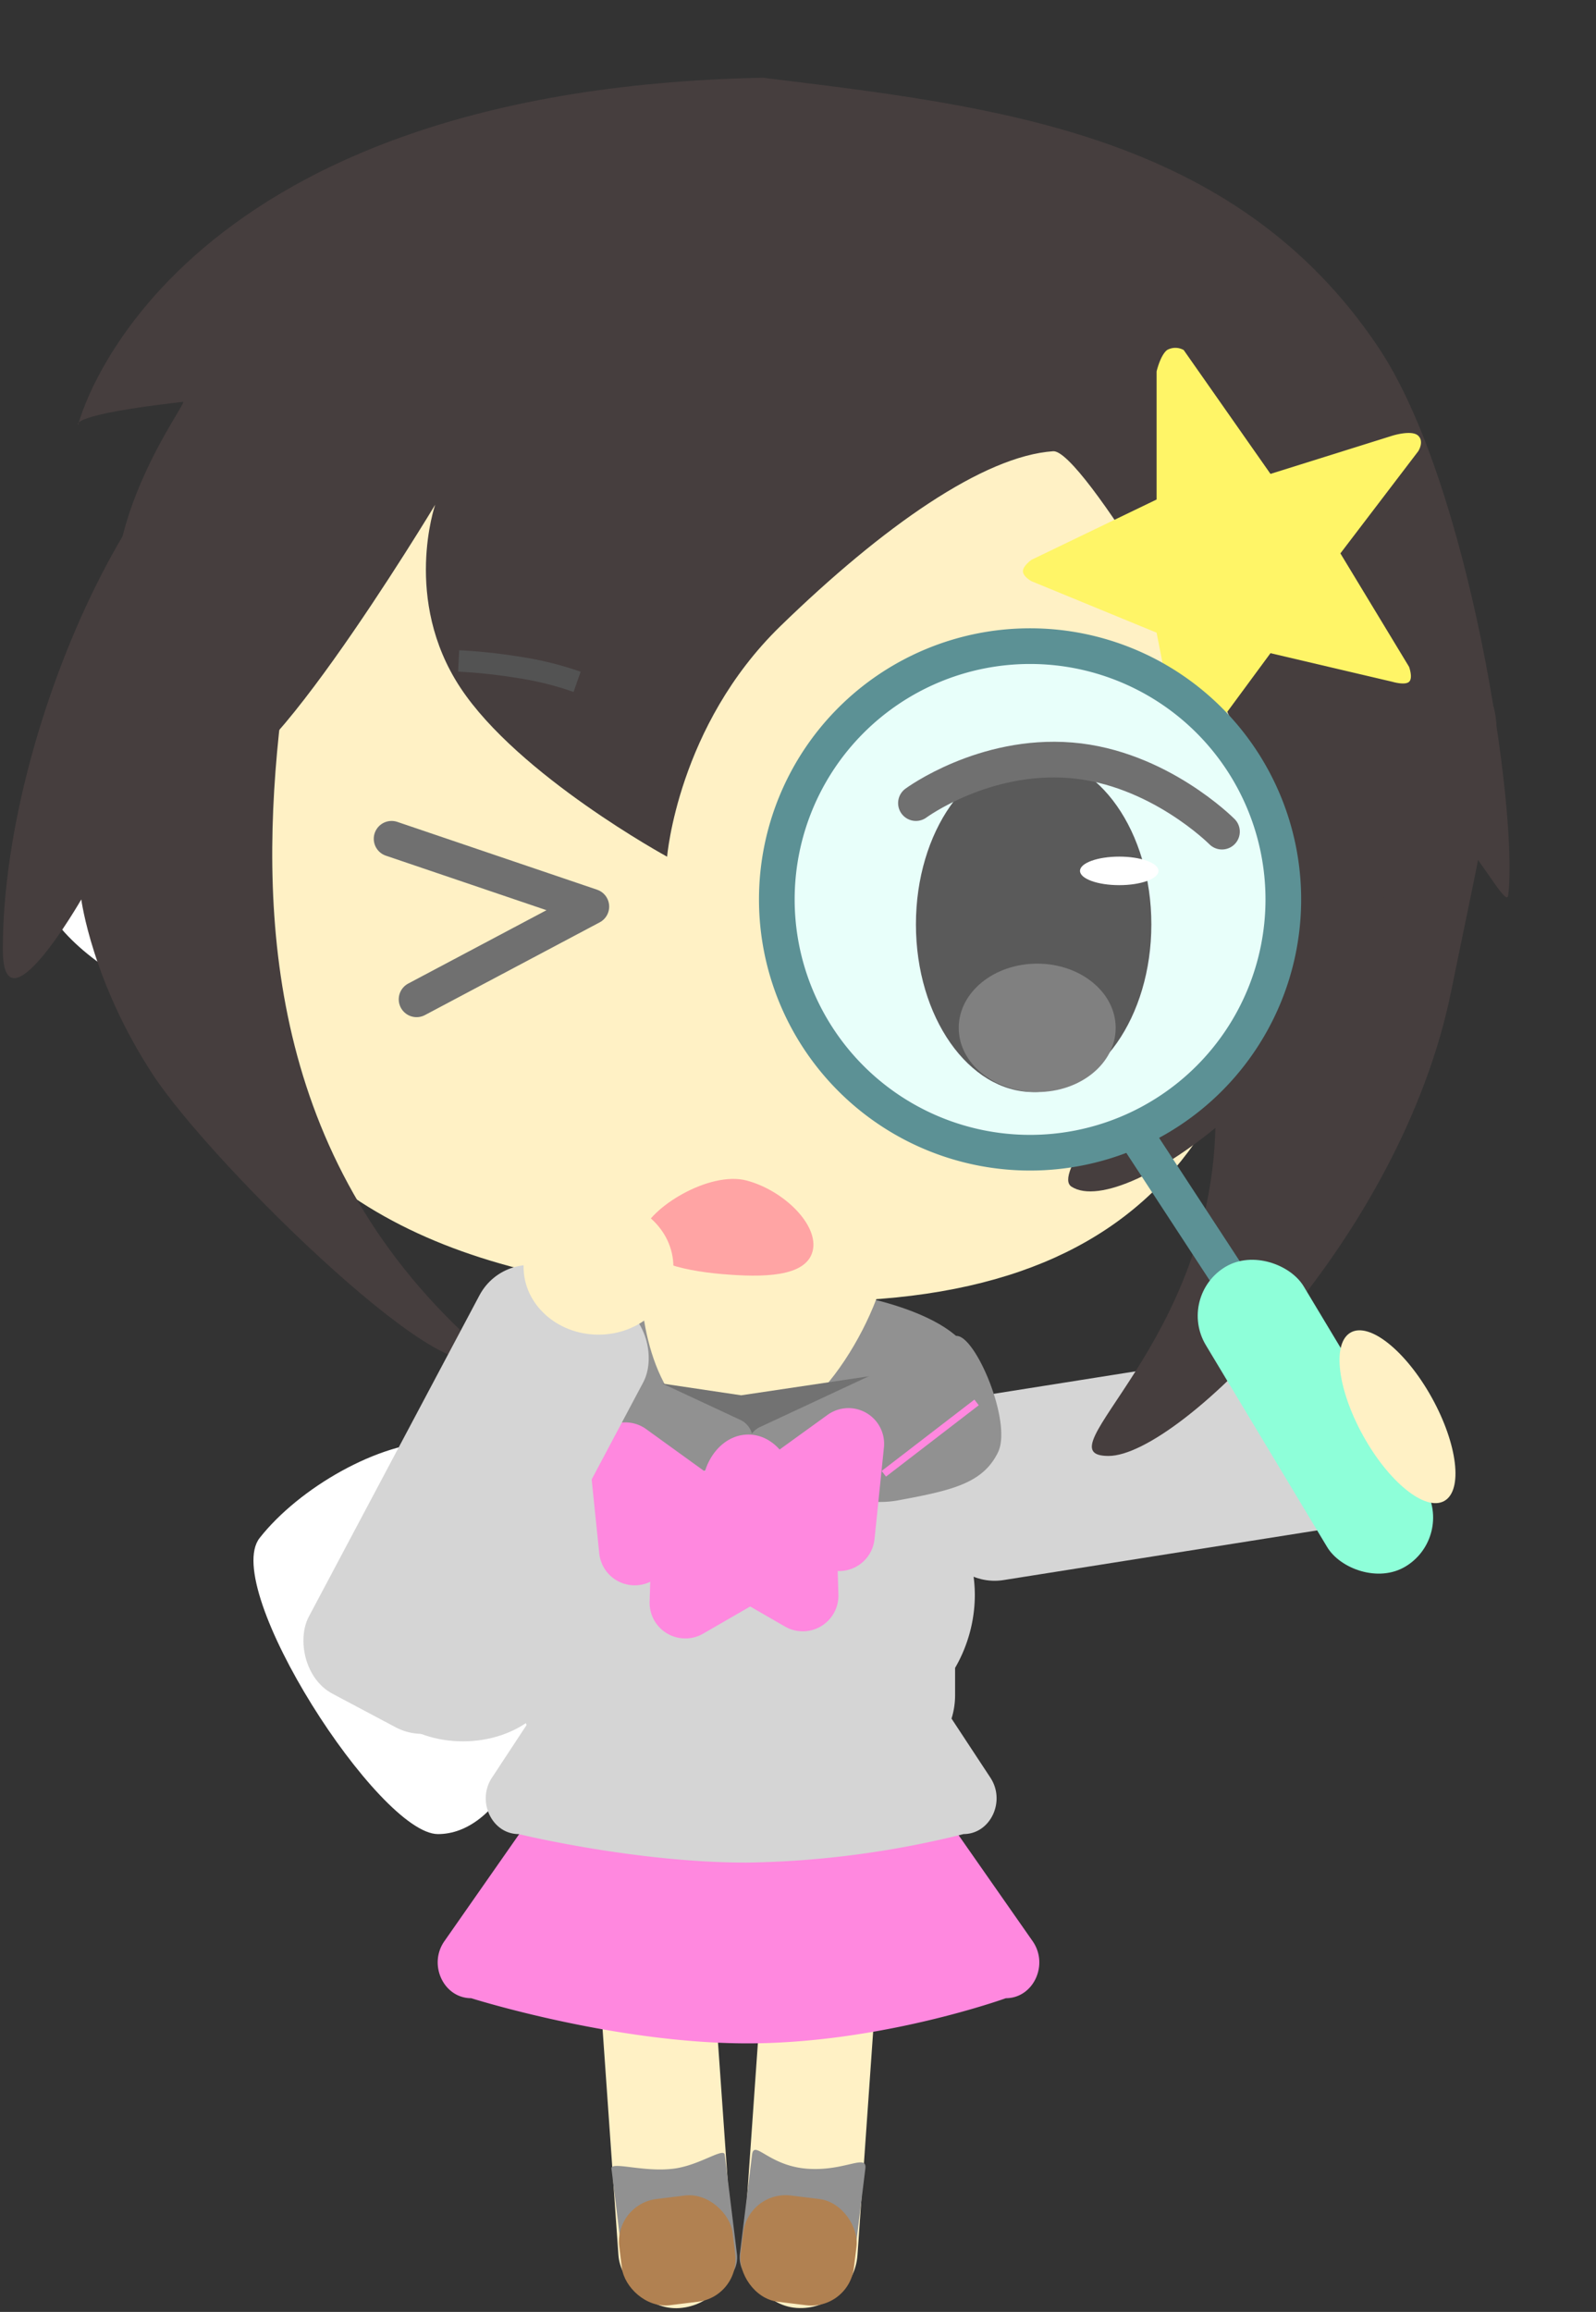 <svg xmlns="http://www.w3.org/2000/svg" width="223.725" height="324.034" viewBox="0 0 223.725 324.034"><rect x="0" y="0" width="223.725" height="324.034" fill="#333333" stroke="none"/><g id="グループ_84" data-name="グループ 84" transform="translate(-775.606 -115.939)"><rect id="長方形_26" width="16" height="51" fill="#fff1c5" data-name="長方形 26" rx="8" transform="matrix(-0.998, -0.07, 0.07, -0.998, 895.248, 439.973)"/><ellipse id="楕円形_24" cx="32.5" cy="11.5" fill="#919191" data-name="楕円形 24" rx="32.5" ry="11.5" transform="translate(847 296)"/><rect id="長方形_25" width="16" height="51" fill="#fff1c5" data-name="長方形 25" rx="8" transform="matrix(0.998, -0.07, 0.07, 0.998, 859.287, 389.097)"/><rect id="長方形_24" width="26" height="61" fill="#d5d5d5" data-name="長方形 24" rx="8" transform="translate(908.389 338.648) rotate(-99)"/><path id="パス_61" fill="#ff88df" d="M43.38,5.37a4.507,4.507,0,0,1,7.5,0l37.48,53.64c2.3,3.3.1,7.99-3.752,7.99,0,0-17.492,6.333-36.232,6.333S9.651,67,9.651,67C5.8,67,3.595,62.307,5.9,59.01Z" data-name="パス 61" transform="translate(832 329)"/><path id="パス_57" fill="#fff1c5" d="M20.5,0C31.822,0,41-8.851,41-2.5S31.822,23,20.5,23,6.5,8.25,6.5,2.5,9.178,0,20.5,0Z" data-name="パス 57" transform="translate(859 294)"/><g id="グループ_83" data-name="グループ 83"><g id="グループ_31" data-name="グループ 31"><g id="グループ_30" data-name="グループ 30" transform="translate(0 4)"><g id="グループ_29" data-name="グループ 29" transform="translate(15)"><g id="グループ_22" data-name="グループ 22" transform="translate(760.606 111.939)"><path id="パス_5" fill="#fff" d="M24,0C37.255,0,48,11.193,48,25s1.255,24-12,24S0,38.807,0,25,10.745,0,24,0Z" data-name="パス 5" transform="translate(4.394 95.061)"/><path id="パス_4" fill="#fff1c5" d="M97.749,0C206.723,11.257,166.5,89.431,166.5,90.99c0,45.849-14.766,75.043-68.752,75.043-38.059,0-64.459-6.562-80.749-33.77C10.389,121.224,0,96.543,0,83.017,0,37.168,43.764,0,97.749,0Z" data-name="パス 4" transform="translate(17.392 12.963) rotate(2)"/><path id="パス_7" fill="#463e3e" d="M38-26C56.5-26,7,57,65,108c-2,9-37.5-25.5-46-38.5S9,45,9,45-2,64.14-2,52C-2,19.967,19.5-26,38-26Z" data-name="パス 7" transform="translate(2.394 81.061)"/><path id="パス_8" fill="#463e3e" d="M33-3.667c9.941,0,7,9.333,0,43.667s-38.059,65-48,65S0,89.256,0,57.5,23.059-3.667,33-3.667Z" data-name="パス 8" transform="translate(170.394 99.061)"/><path id="パス_6" fill="#463e3e" d="M89.383,0c32.586,0,66.532-.51,90.269,27,15.005,17.39,27.411,62.123,27.411,74,0,3.2-13.933-20.052-16.069-4-4.03,30.29-31.711,55.842-39.7,52-5.463-2.628,27.7-42.131,17.014-63-4.685-9.154-28.2-39.757-32.138-39-9.6,1.847-22.41,13.372-34.973,29s-11.815,34-11.815,34-22.095-8.75-31.665-20S51.1,65,51.1,65s-21.737,48.684-26.466,40c-31.192-15-9.153-50.3-10.4-50C-1.722,58.826.059,60,.059,60S5.731,12,89.383,0Z" data-name="パス 6" transform="translate(18.205 0) rotate(7)"/><g id="グループ_19" data-name="グループ 19" transform="translate(53.24 121.371) rotate(14)"><path id="パス_10" fill="none" stroke="#707070" stroke-linecap="round" stroke-linejoin="round" stroke-width="5" d="M35.984,9.347,6.517,6.9,27.144-11.638" data-name="パス 10" transform="translate(36.667 5.251) rotate(180)"/></g><path id="パス_12" fill="#ffa4a4" d="M11.47.184c5.65-1.006,12.289-1.2,12.289,2.543S16.9,13.747,11.47,13.747,0,10.287,0,6.542,5.82,1.19,11.47.184Z" data-name="パス 12" transform="matrix(-0.966, -0.259, 0.259, -0.966, 112.208, 181.717)"/><path id="パス_13" fill="none" stroke="#535353" stroke-width="3" d="M16.857-1.448a44.571,44.571,0,0,0-8.429-.573A76.376,76.376,0,0,0,0-1.448" data-name="パス 13" transform="matrix(0.985, 0.174, -0.174, 0.985, 64.041, 94.06)"/></g><path id="パス_31" fill="#fff" d="M15,0c8.284,0,15,12.312,15,27.5S23.284,55,15,55-15.5,20.5-10,13.5,6.716,0,15,0Z" data-name="パス 31" transform="translate(807 314)"/></g></g></g><path id="パス_55" fill="#fff567" d="M34.7,14.359,51.8,9s2.7-.85,3.6,0,0,2.2,0,2.2L44.5,25.5l9.626,15.9s.581,1.575,0,2.1-2.326,0-2.326,0L34.7,39.487,22.536,56l-3.8-19.385L1.2,29.4S0,28.75,0,28s1.2-1.6,1.2-1.6l17.536-8.451V0S19.25-2.25,20.2-3a2.367,2.367,0,0,1,2.336,0Z" data-name="パス 55" transform="translate(919 168)"/><path id="合体_18" fill="#e8fffa" stroke="#5c9195" stroke-width="5" d="M-856.5-202.5l34,52Zm-50-32.5A35.5,35.5,0,0,1-871-270.5,35.5,35.5,0,0,1-835.5-235,35.5,35.5,0,0,1-871-199.5,35.5,35.5,0,0,1-906.5-235Z" data-name="合体 18" transform="translate(1791 477)"/><ellipse id="楕円形_21" cx="16.5" cy="23.5" fill="#5a5a5a" data-name="楕円形 21" rx="16.5" ry="23.5" transform="translate(904 222)"/><path id="パス_56" fill="none" stroke="#707070" stroke-linecap="round" stroke-width="5" d="M5.5,4s9.471-7,21.729-6S48.4,8,48.4,8" data-name="パス 56" transform="translate(898.5 224.5)"/><ellipse id="楕円形_22" cx="11" cy="9" fill="gray" data-name="楕円形 22" rx="11" ry="9" transform="translate(910 251)"/><ellipse id="楕円形_23" cx="5.5" cy="2" fill="#fff" data-name="楕円形 23" rx="5.5" ry="2" transform="translate(927 236)"/><rect id="長方形_21" width="16" height="49" fill="#8effd9" data-name="長方形 21" rx="8" transform="translate(940.524 297.62) rotate(-31)"/></g><path id="合体_20" fill="#d5d5d5" d="M-904.379-212c-3.751,0-5.934-4.593-3.757-7.9l4.857-7.383a10.967,10.967,0,0,1-.83-4.2v-3.808a20.5,20.5,0,0,1-2.768-10.208,20.5,20.5,0,0,1,2.768-10.208V-262a11,11,0,0,1,11-11h38.9a11,11,0,0,1,11,11v6.292a20.494,20.494,0,0,1,2.768,10.208,20.494,20.494,0,0,1-2.768,10.208v3.808a10.981,10.981,0,0,1-.5,3.295l5.452,8.286c2.177,3.31-.005,7.9-3.757,7.9a132.718,132.718,0,0,1-30.412,4C-888.019-208-904.379-212-904.379-212Z" data-name="合体 20" transform="translate(1752.698 585)"/><path id="パス_60" fill="#727272" d="M0,0,23.5,3.5,47,0V14H0Z" data-name="パス 60" transform="translate(856 308)"/><path id="パス_58" fill="#919191" d="M21.987,3.268c7.537-1.962,11.5-4.632,15.255-1.6S41.346,19,38.518,19H8.482A3,3,0,0,1,6.6,13.667S14.45,5.229,21.987,3.268Z" data-name="パス 58" transform="translate(879.046 335.754) rotate(-155)"/><path id="パス_59" fill="#919191" d="M25.386,1.525C32.923,3.487,40.4,13.667,40.4,13.667A3,3,0,0,1,38.518,19H8.482C5.654,19,6.027,4.717,9.781,1.682S17.849-.437,25.386,1.525Z" data-name="パス 59" transform="translate(925.076 316.891) rotate(155)"/><ellipse id="楕円形_25" cx="6.5" cy="8" fill="#ff88df" data-name="楕円形 25" rx="6.5" ry="8" transform="translate(874 317)"/><path id="多角形_12" fill="#ff88df" d="M8.437,10.178a5,5,0,0,1,9.125,0l5.279,11.777A5,5,0,0,1,18.279,29H7.721a5,5,0,0,1-4.563-7.045Z" data-name="多角形 12" transform="translate(845.894 316.211) rotate(-30)"/><path id="多角形_13" fill="#ff88df" d="M8.437,10.178a5,5,0,0,1,9.125,0l5.279,11.777A5,5,0,0,1,18.279,29H7.721a5,5,0,0,1-4.563-7.045Z" data-name="多角形 13" transform="translate(889.394 301.211) rotate(30)"/><path id="多角形_14" fill="#ff88df" d="M8.749,6.868a5,5,0,0,1,8.5,0l4.024,6.5A5,5,0,0,1,17.024,21H8.976a5,5,0,0,1-4.251-7.632Z" data-name="多角形 14" transform="translate(881.394 317.211) rotate(30)"/><path id="多角形_15" fill="#ff88df" d="M8.749,6.868a5,5,0,0,1,8.5,0l4.024,6.5A5,5,0,0,1,17.024,21H8.976a5,5,0,0,1-4.251-7.632Z" data-name="多角形 15" transform="translate(855.894 331.211) rotate(-30)"/><line id="線_20" x2="12" y2="8" fill="none" stroke="#ff88df" stroke-width="1" data-name="線 20" transform="translate(847.5 312.5)"/><line id="線_21" x1="13" y2="10" fill="none" stroke="#ff88df" stroke-width="1" data-name="線 21" transform="translate(899.5 312.5)"/><rect id="長方形_23" width="26" height="67" fill="#d5d5d5" data-name="長方形 23" rx="8" transform="matrix(-0.883, -0.469, 0.469, -0.883, 838.108, 361.77)"/><ellipse id="楕円形_27" cx="13.5" cy="10.5" fill="#d5d5d5" data-name="楕円形 27" rx="13.5" ry="10.5" transform="translate(827 339)"/><ellipse id="楕円形_28" cx="10.5" cy="9.5" fill="#fff1c5" data-name="楕円形 28" rx="10.5" ry="9.5" transform="translate(849 284)"/><ellipse id="楕円形_29" cx="5.5" cy="13.5" fill="#fff1c5" data-name="楕円形 29" rx="5.5" ry="13.5" transform="matrix(0.875, -0.485, 0.485, 0.875, 960.145, 305.359)"/><path id="パス_64" fill="#919191" d="M16,4V18a4,4,0,0,1-4,4H4a4,4,0,0,1-4-4V4C0,2.9,4.322,5.057,8.614,5.058,12.322,5.057,16,2.9,16,4Z" data-name="パス 64" transform="translate(860.833 415.928) rotate(-7)"/><path id="パス_63" fill="#919191" d="M4,0h8a4,4,0,0,1,4,4V18c0,2.209-2.474-1.222-7.82-1S0,20.209,0,18V4A4,4,0,0,1,4,0Z" data-name="パス 63" transform="translate(894.714 437.764) rotate(-173)"/><rect id="長方形_29" width="16" height="15" fill="#b18151" data-name="長方形 29" rx="6" transform="translate(861.687 424.875) rotate(-7)"/><rect id="長方形_30" width="16" height="15" fill="#b18151" data-name="長方形 30" rx="6" transform="translate(894.567 439.764) rotate(-173)"/></g></svg>